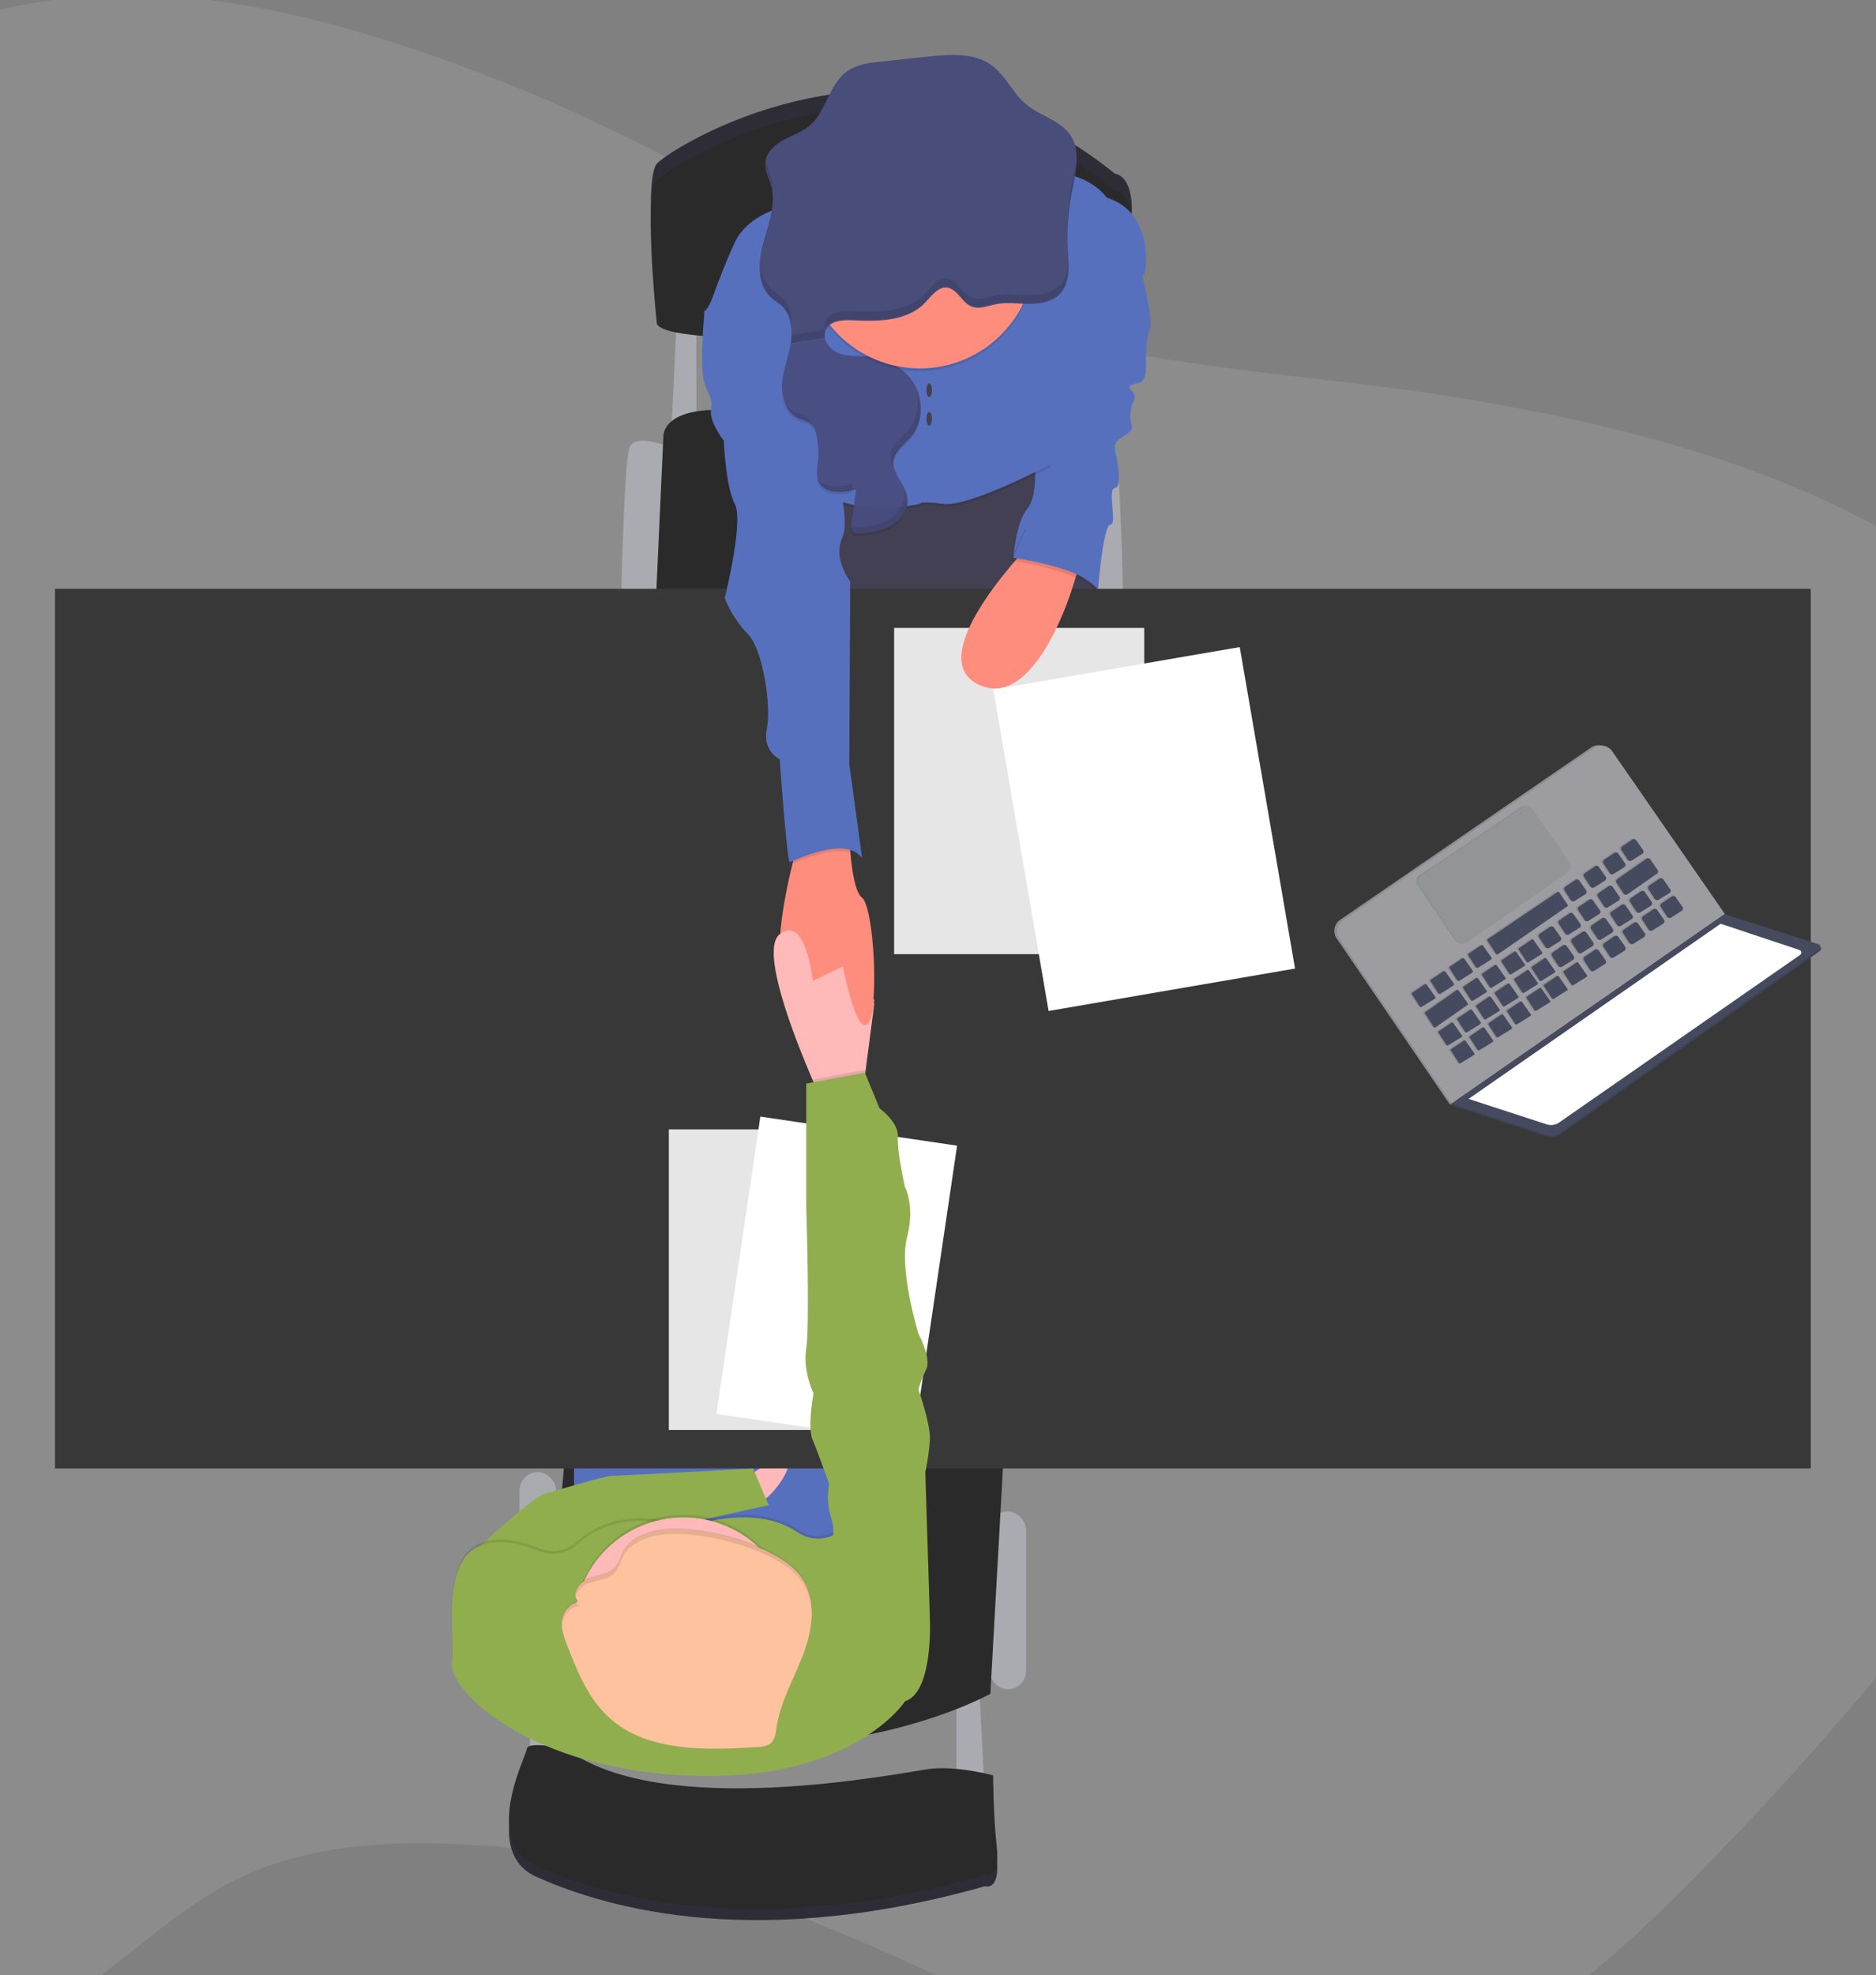 <?xml version="1.0" encoding="UTF-8" standalone="no"?>
<svg
   xmlns:dc="http://purl.org/dc/elements/1.1/"
   xmlns:cc="http://creativecommons.org/ns#"
   xmlns:rdf="http://www.w3.org/1999/02/22-rdf-syntax-ns#"
   xmlns:svg="http://www.w3.org/2000/svg"
   xmlns="http://www.w3.org/2000/svg"
   xmlns:sodipodi="http://sodipodi.sourceforge.net/DTD/sodipodi-0.dtd"
   xmlns:inkscape="http://www.inkscape.org/namespaces/inkscape"
   id="78bf026f-5d34-4e97-88cf-29aa2cfb8006"
   data-name="Layer 1"
   width="682.711"
   height="718.514"
   viewBox="0 0 682.711 718.514"
   version="1.1"
   sodipodi:docname="undraw_interview_rmcf.svg"
   inkscape:version="0.92.4 (5da689c313, 2019-01-14)">
  <rect x="0" y="0" width="682.711" height="718.514" fill="#808080" stroke="none"/>
  <defs
     id="defs1513" />
  <sodipodi:namedview
     pagecolor="#ffffff"
     bordercolor="#666666"
     borderopacity="1"
     objecttolerance="10"
     gridtolerance="10"
     guidetolerance="10"
     inkscape:pageopacity="0"
     inkscape:pageshadow="2"
     inkscape:window-width="1920"
     inkscape:window-height="1017"
     id="namedview1511"
     showgrid="false"
     fit-margin-top="20"
     fit-margin-left="20"
     fit-margin-right="20"
     fit-margin-bottom="20"
     inkscape:zoom="0.76436921"
     inkscape:cx="286.55046"
     inkscape:cy="231.83487"
     inkscape:window-x="-8"
     inkscape:window-y="-8"
     inkscape:window-maximized="1"
     inkscape:current-layer="78bf026f-5d34-4e97-88cf-29aa2cfb8006" />
  <title
     id="title1166">interview</title>
  <path
     d="m 176.72,27.358 c -44.07,-16.76 -90.64,-30.76 -138.18,-29 -69.9,2.58 -137,41.91 -169.86,99.66 -27.88,48.93 -31.32,106.28 -43.33,160.58 -14.78,66.89 -43.14,130.48 -73.42,192.65 -16.26,33.4 -33.42,67.52 -36.09,104.13 -3.7,50.83 22.27,101.48 63,135.29 40.73,33.81 94.82,51.65 149.11,55.54 28.89,2.07 59.08,0.15 84.74,-12.43 27.15,-13.31 46.94,-37.36 74.2,-50.48 25.26,-12.16 54.81,-13.86 83.17,-12.28 a 394.64,394.64 0 0 1 108.58,21.6 c 39.64,13.92 76.5,34.09 116,48.21 39.5,14.12 83.74,22 124.16,10.22 38,-11.07 68,-37.95 95.05,-65.17 a 1155.18,1155.18 0 0 0 121.22,-143.39 c 24.41,-34.21 47.13,-70.3 57.92,-110.17 20.64,-76.23 -7.76,-162.23 -70.75,-214.29 -52.19,-43.13 -122.23,-61.85 -190.79,-73.21 -62.52,-10.36 -134.81,-11 -192.36,-38 -54.88,-25.78 -104.82,-57.56 -162.37,-79.46 z"
     id="path1168"
     inkscape:connector-curvature="0"
     style="opacity:0.1;fill:#ffffff" />
  <polygon
     points="632.58,619 632.58,655.33 642.91,655.33 640.91,616.33 "
     id="polygon1170"
     style="fill:#aaabb0"
     transform="translate(-284.51,-1.802)" />
  <polygon
     points="477.41,611.67 477.41,648 487.75,648 485.75,609 "
     id="polygon1172"
     style="fill:#aaabb0"
     transform="translate(-284.51,-1.802)" />
  <rect
     x="360.07"
     y="549.868"
     width="13.33"
     height="64.67"
     rx="6.67"
     ry="6.67"
     id="rect1174"
     style="fill:#aaabb0" />
  <rect
     x="189.07"
     y="535.528"
     width="13.33"
     height="79"
     rx="6.67"
     ry="6.67"
     id="rect1176"
     style="fill:#aaabb0" />
  <path
     d="m 390.41,162.868 c 0,0 13.33,-5.67 15.33,0 2,5.67 3,54.67 3,54.67 h -12.67 z"
     id="path1178"
     inkscape:connector-curvature="0"
     style="fill:#aaabb0" />
  <path
     d="m 244.41,162.868 c 0,0 -13.34,-5.67 -15.34,0 -2,5.67 -3,54.67 -3,54.67 h 12.67 z"
     id="path1180"
     inkscape:connector-curvature="0"
     style="fill:#aaabb0" />
  <polygon
     points="530.91,116 528.91,156.67 537.91,156.67 537.91,115 "
     id="polygon1182"
     style="fill:#aaabb0"
     transform="translate(-284.51,-1.802)" />
  <path
     d="m 238.74,217.538 2.67,-58.67 c 0,0 -1,-13 30.66,-9 31.66,4 124.34,12 124.34,12 v 55.67 z"
     id="path1184"
     style="fill:#2a2a2a;fill-opacity:1"
     inkscape:connector-curvature="0" />
  <path
     d="m 365.41,526.538 -5,89.66 c 0,0 -73.34,40.67 -162.34,2 l 8,-94.33 z"
     id="path1186"
     style="fill:#2a2a2a;fill-opacity:1"
     inkscape:connector-curvature="0" />
  <polygon
     points="580.25,175.33 581.91,233.33 685.25,233.33 679.25,156.67 "
     id="polygon1188"
     style="fill:#444053"
     transform="translate(-284.51,-1.802)" />
  <rect
     x="208.9"
     y="488.198"
     width="97.34"
     height="123.33"
     id="rect1190"
     style="fill:#5770be;fill-opacity:1" />
  <path
     d="m 270.41,538.538 c 0,0 14,-11 16.33,-7.67 2.33,3.33 -8.32,17.67 -12.66,16 -4.34,-1.67 -3.67,-8.33 -3.67,-8.33 z"
     id="path1192"
     inkscape:connector-curvature="0"
     style="fill:#ffb9b9" />
  <rect
     x="20"
     y="214.198"
     width="638.97"
     height="320"
     id="rect1194"
     style="fill:#383838;fill-opacity:1" />
  <path
     d="m 239.07,111.868 c 0,0 -5,-46.67 0,-52.33 5,-5.66 89,-59.34 166.67,3.66 0,0 7.33,0.34 6,17 a 200,200 0 0 0 0.16,31.67 c 0,0 -167.16,12 -172.83,0 z"
     id="path1196"
     inkscape:connector-curvature="0"
     style="fill:#33323d" />
  <path
     d="m 239.07,111.868 c 0,0 -5,-46.67 0,-52.33 5,-5.66 89,-59.34 166.67,3.66 0,0 7.33,0.34 6,17 a 200,200 0 0 0 0.16,31.67 c 0,0 -167.16,12 -172.83,0 z"
     id="path1198"
     inkscape:connector-curvature="0"
     style="opacity:0.1" />
  <path
     d="m 239.07,117.868 c 0,0 -5,-46.67 0,-52.33 5,-5.66 89,-59.34 166.67,3.66 0,0 7.33,0.34 6,17 a 200,200 0 0 0 0.16,31.67 c 0,0 -167.16,12 -172.83,0 z"
     id="path1200"
     style="fill:#2a2a2a;fill-opacity:1"
     inkscape:connector-curvature="0" />
  <path
     d="m 414.74,96.538 c 0,0 5.33,20 3.67,23.33 -1.66,3.33 -1.36,12.67 -1.36,12.67 0,0 0.36,6 -2.31,6.66 -2.67,0.66 -5,1 -2.84,3 2.16,2 0,5 0,5 0,0 -1.17,4.67 0,7.67 1.17,3 -6.84,4.25 -6.16,8 0.68,3.75 2.92,14.33 0,14.67 -2.92,0.34 1,13.33 -1.63,13.33 -2.63,0 -4.5,23.33 -4.5,23.33 0,0 -18.5,-15.66 -30.83,-11.33 0,0 1,-13 5,-17.67 4,-4.67 2.79,-16.66 2.79,-16.66 l 19.84,-59.67 z"
     id="path1202"
     style="fill:#5770be;fill-opacity:1"
     inkscape:connector-curvature="0" />
  <path
     d="m 315.74,372.318 c -4.33,4.79 -9,-20.79 -9,-20.79 0,0 -12.33,17 -20.33,5.67 -5.54,-7.85 -1.17,-30.09 2,-43 1.42,-5.74 2.62,-9.64 2.62,-9.64 l 18,-3 c 0,0 0.06,3.92 0.46,8.68 0.54,6.43 1.71,14.41 4.2,16.32 4.39,3.31 6.39,40.93 2.05,45.76 z"
     id="path1204"
     style="fill:#ff8d7e;fill-opacity:1"
     inkscape:connector-curvature="0" />
  <path
     d="m 306.41,72.868 c 0,0 -31.34,-0.33 -39,16.33 -7.66,16.66 -8,22.34 -11,25 -3,2.66 32.66,16.67 32.66,16.67 l 1.67,57.33 c 0,0 7,-7.09 18.33,-3.88 11.33,3.21 25.67,0 25.67,0 0,0 -0.67,-1.21 8.67,0 9.34,1.21 39,-14.45 39,-14.45 0,0 0.49,-25.08 -0.17,-30.42 -0.66,-5.34 21.16,-44.58 21.16,-44.58 0,0 17,-16.33 -0.66,-22 0,0 -6.25,-9.42 -22.33,-9.33 -16.08,0.09 -74,9.33 -74,9.33 z"
     id="path1206"
     inkscape:connector-curvature="0"
     style="opacity:0.1" />
  <path
     d="m 306.41,71.868 c 0,0 -31.34,-0.33 -39,16.33 -7.66,16.66 -8,22.34 -11,25 -3,2.66 32.66,16.67 32.66,16.67 l 1.67,57.33 c 0,0 7,-7.09 18.33,-3.88 11.33,3.21 25.67,0 25.67,0 0,0 -0.67,-1.21 8.67,0 9.34,1.21 39,-14.45 39,-14.45 0,0 11.66,-19 11,-24.33 -0.66,-5.33 23.33,-45.67 23.33,-45.67 0,0 3.67,-21.33 -14,-27 0,0 -6.25,-9.42 -22.33,-9.33 -16.08,0.09 -74,9.33 -74,9.33 z"
     id="path1208"
     style="fill:#5770be;fill-opacity:1"
     inkscape:connector-curvature="0" />
  <path
     d="m 309.57,310.208 c -6.87,-2.14 -17.65,2.58 -21.08,4 1.42,-5.74 2.62,-9.64 2.62,-9.64 l 18,-3 c 0,0 0.03,3.92 0.46,8.64 z"
     id="path1210"
     inkscape:connector-curvature="0"
     style="opacity:0.1" />
  <path
     d="m 266.07,113.198 h -9.66 c 0,0 -2,20.34 0,26.34 2,6 3,5.13 2.33,9.57 -0.67,4.44 4.67,11.24 4.67,11.24 0,0 0.66,16.76 4,23 3.34,6.24 -3.67,34.22 -3.67,34.22 a 40.26,40.26 0 0 0 8.33,13 c 5.67,5.66 8.67,26.66 7,34.66 -1.67,8 4.67,11 4.67,11 0,0 2.67,37.34 3.67,37.34 1,0 20.33,-10 26.33,-1.34 l -4.67,-34.33 0.34,-66.33 c 0,0 -6.34,-8.34 -3,-15.67 3.34,-7.33 -2.67,-24.67 -2.67,-24.67 l -8.67,-38.66 z"
     id="path1212"
     style="fill:#5770be;fill-opacity:1"
     inkscape:connector-curvature="0" />
  <path
     d="m 206.07,640.198 c 0,0 -14,-3 -14.33,0 -0.33,3 -16.67,33.67 3.67,42.67 20.34,9 74.66,28.33 163,3.33 0,0 5.66,2 4.33,-10.33 -1.33,-12.33 -1.33,-26 -1.33,-26 0,0 -13.34,-3.67 -23.34,-2.33 -10,1.34 -97,19 -132,-7.34 z"
     id="path1214"
     inkscape:connector-curvature="0"
     style="fill:#33323d" />
  <path
     d="m 206.07,640.198 c 0,0 -14,-3 -14.33,0 -0.33,3 -16.67,33.67 3.67,42.67 20.34,9 74.66,28.33 163,3.33 0,0 5.66,2 4.33,-10.33 -1.33,-12.33 -1.33,-26 -1.33,-26 0,0 -13.34,-3.67 -23.34,-2.33 -10,1.34 -97,19 -132,-7.34 z"
     id="path1216"
     inkscape:connector-curvature="0"
     style="opacity:0.1" />
  <path
     d="m 206.07,636.198 c 0,0 -14,-3 -14.33,0 -0.33,3 -16.67,33.67 3.67,42.67 20.34,9 74.66,28.33 163,3.33 0,0 5.66,2 4.33,-10.33 -1.33,-12.33 -1.33,-26 -1.33,-26 0,0 -13.34,-3.67 -23.34,-2.33 -10,1.34 -97,19 -132,-7.34 z"
     id="path1218"
     style="fill:#2a2a2a;fill-opacity:1"
     inkscape:connector-curvature="0" />
  <path
     d="m 287.71,125.178 c -0.86,4.89 -2.81,9.59 -3.11,14.54 -0.3,4.95 1.61,10.58 6.18,12.52 a 20.83,20.83 0 0 1 3.69,1.5 c 1.76,1.19 2.48,3.43 2.85,5.53 a 30.2,30.2 0 0 1 0.35,8.22 c -0.25,2.76 -0.84,5.73 0.52,8.14 2.39,4.27 8.62,3.64 13.36,2.44 l -1.63,12.63 c -0.13,1 -0.21,2.13 0.52,2.81 a 3.15,3.15 0 0 0 2.4,0.52 c 4.12,-0.26 8.36,-0.83 11.89,-3 3.53,-2.17 6.16,-6.21 5.49,-10.28 -0.78,-4.72 -5.66,-8.47 -5,-13.21 0.51,-3.67 4.1,-6 6.46,-8.82 4.27,-5.16 4.5,-13 1.15,-18.84 -3.35,-5.84 -9.82,-9.46 -16.48,-10.12 -3.69,-0.37 -7.53,0.08 -11,-1.2 a 8.34,8.34 0 0 1 -5.1,-5.38"
     id="path1220"
     style="fill:#484d7f;fill-opacity:0.941"
     inkscape:connector-curvature="0" />
  <path
     d="m 171.41,569.868 3.49,-7.6 c 0,0 18.84,-17.55 23.17,-18.78 4.33,-1.23 22,-6.59 24.67,-6.59 2.67,0 51.34,-2.67 51.34,-2.67 l 5.66,13.34 -61.08,13.41 -20.59,15 z"
     id="path1222"
     style="fill:#91ae4f;fill-opacity:1"
     inkscape:connector-curvature="0" />
  <path
     d="m 318.16,365.198 -3.19,24.55 -1.23,9.45 -14.33,2 c 0,0 -1.55,-3.32 -3.74,-8.42 -6.65,-15.48 -19.17,-47.4 -11.91,-52.91 9.65,-7.34 12,17 12,17 l 11,-5.34 z"
     id="path1224"
     inkscape:connector-curvature="0"
     style="fill:#ffb9b9" />
  <rect
     x="243.4"
     y="410.868"
     width="72.37"
     height="109.33"
     id="rect1226"
     style="fill:#ffffff" />
  <rect
     x="243.4"
     y="410.868"
     width="72.37"
     height="109.33"
     id="rect1228"
     style="opacity:0.1" />
  <rect
     x="333.139"
     y="361.366"
     width="72.37"
     height="109.33"
     transform="rotate(8.41)"
     id="rect1230"
     style="fill:#ffffff" />
  <rect
     x="341.314"
     y="370.584"
     width="37.25"
     height="56.27"
     transform="rotate(8.41)"
     id="rect1232"
     style="fill:#ffffff" />
  <rect
     x="339.723"
     y="443.102"
     width="45.13"
     height="12.22"
     transform="rotate(8.41)"
     id="rect1234"
     style="fill:#ffffff" />
  <circle
     cx="334.74"
     cy="93.198"
     r="41.83"
     id="circle1236"
     style="opacity:0.1" />
  <circle
     cx="334.74"
     cy="92.198"
     r="41.83"
     id="circle1238"
     style="fill:#ff8d7e;fill-opacity:1" />
  <path
     d="m 300.25,123.198 a 4.76,4.76 0 0 1 0.29,-3.23 c 1.59,-3.31 6.12,-3.6 9.79,-3.43 8.63,0.4 18.1,0.45 24.85,-5 2.8,-2.24 5.93,-7.87 10,-6.8 3.62,0.95 5.13,5.86 8.9,6.95 2.73,0.79 5.56,-0.47 8.34,-1 4,-0.79 8.1,-0.13 12.16,-0.1 4.06,0.03 8.47,-0.74 11.24,-3.71 3.74,-4 3.13,-10.25 2.8,-15.73 a 84.69,84.69 0 0 1 1.43,-21.14 c 1.36,-6.92 3.45,-14.66 -0.37,-20.59 -3.64,-5.65 -11.18,-7.2 -16.33,-11.53 -4.82,-4 -7.37,-10.41 -12.46,-14.12 -6.41,-4.67 -15.12,-4 -23,-3.19 l -17.1,1.82 c -4.41,0.47 -9,1 -12.63,3.63 -6.55,4.74 -7.45,14.59 -13.65,19.78 -2.76,2.3 -6.29,3.44 -9.44,5.16 -3.15,1.72 -6.19,4.44 -6.55,8 -0.3,3 1.32,5.77 2.11,8.66 1.87,6.9 -1.05,14 -2.92,20.95 -1.87,6.95 -2.23,15.39 3.2,20 1.1,0.94 2.38,1.66 3.45,2.64 3.67,3.35 4.17,9 3.32,13.88"
     id="path1240"
     style="fill:#484d7a;fill-opacity:1"
     inkscape:connector-curvature="0" />
  <ellipse
     cx="338.15"
     cy="141.948"
     rx="1"
     ry="2.5"
     id="ellipse1242"
     style="fill:#444053" />
  <ellipse
     cx="338.15"
     cy="152.368"
     rx="1"
     ry="2.5"
     id="ellipse1244"
     style="fill:#444053" />
  <path
     d="m 315.97,372.248 c 1.07,-1.23 1.78,-4.39 2.19,-8.56 l -11.92,-14.86 c 0,0 5.05,28.81 9.73,23.42 z"
     id="path1246"
     style="fill:#ff8d7e;fill-opacity:1"
     inkscape:connector-curvature="0" />
  <path
     d="m 329.41,617.868 c 0,0 -19.56,30.24 -80.67,27 -57.57,-3 -85.67,-31.33 -84.33,-41.33 1.34,-10 -3.67,-34.34 8.66,-41.34 7.15,-4.05 16.56,-1.65 23.2,1.09 a 13.1,13.1 0 0 0 13.77,-2.47 c 6.07,-5.47 17.39,-11.63 35.26,-6.78 a 12.7,12.7 0 0 0 7,-0.13 c 7.44,-2.27 25.15,-6.21 38,2.54 a 13,13 0 0 0 13.92,0.53 l 0.18,-0.11 c 6,-3.67 34,31 34,31 0,0 1.34,26.67 -8.99,30 z"
     id="path1248"
     inkscape:connector-curvature="0"
     style="opacity:0.1" />
  <path
     d="m 329.41,618.868 c 0,0 -19.56,30.24 -80.67,27 -57.57,-3 -85.67,-31.33 -84.33,-41.33 1.34,-10 -3.67,-34.34 8.66,-41.34 7.15,-4.05 16.56,-1.65 23.2,1.09 a 13.1,13.1 0 0 0 13.77,-2.47 c 6.07,-5.47 17.39,-11.63 35.26,-6.78 a 12.7,12.7 0 0 0 7,-0.13 c 7.44,-2.27 25.15,-6.21 38,2.54 a 13,13 0 0 0 13.92,0.53 l 0.18,-0.11 c 6,-3.67 34,31 34,31 0,0 1.34,26.67 -8.99,30 z"
     id="path1250"
     style="fill:#91ae4f;fill-opacity:1"
     inkscape:connector-curvature="0" />
  <circle
     cx="248.74"
     cy="590.868"
     r="39.84"
     id="circle1252"
     style="opacity:0.1" />
  <circle
     cx="248.74"
     cy="591.868"
     r="39.84"
     id="circle1254"
     style="fill:#ffb9b9" />
  <path
     d="m 237.32,557.428 c -4.18,1.13 -8.3,3.29 -10.34,6.84 -1.23,2.14 -1.66,4.71 -3.44,6.49 -2.52,2.53 -6.77,2.58 -10.18,4 -3.41,1.42 -5.66,6.42 -2.32,8 -3.48,0.18 -6.06,3.39 -6.49,6.58 -0.43,3.19 0.78,6.37 1.95,9.41 3.82,9.84 7.93,20.11 16.35,27.11 13.72,11.42 34.4,10.89 52.83,9.68 a 8.64,8.64 0 0 0 4.33,-1 c 2,-1.32 2.25,-3.85 2.58,-6.07 1.39,-9.48 6.53,-18.09 9.89,-27.14 3.36,-9.05 4.74,-19.68 -0.92,-27.69 -8.33,-11.88 -40.22,-20.01 -54.24,-16.21 z"
     id="path1256"
     style="fill:#ffc29e;fill-opacity:1"
     inkscape:connector-curvature="0" />
  <path
     d="m 314.97,389.748 -1.23,9.45 -14.33,2 c 0,0 -1.55,-3.32 -3.74,-8.42 l 19.07,-3.58 z"
     id="path1258"
     inkscape:connector-curvature="0"
     style="opacity:0.1" />
  <path
     d="m 330.07,598.538 8.34,-9.67 -1.67,-53.33 a 86.51,86.51 0 0 0 1.67,-11.67 c 0.33,-5.67 -4.17,-18.33 -4.17,-18.33 a 39.71,39.71 0 0 1 2.83,-7.34 c 2,-4 -2.82,-13 -2.82,-13 0,0 -7.18,-23.33 -4.18,-35 3,-11.67 -0.73,-18.33 -0.73,-18.33 0,0 -2.93,-13 -2.6,-18.33 0.33,-5.33 -6.67,-10.34 -6.67,-10.34 l -5.33,-13 -21.33,4 v 45 c 0,0 1.33,43 0,51.34 -1.33,8.34 2.66,16.33 2.66,16.33 0,0 -2.33,12.33 -0.33,17 2,4.67 6,16 6,16 a 26,26 0 0 0 0.67,12.16 c 2,5.84 0,9.17 0,9.17 z"
     id="path1260"
     style="fill:#91ae4f;fill-opacity:1"
     inkscape:connector-curvature="0" />
  <g
     id="g1270"
     style="opacity:0.1"
     transform="translate(-284.51,-1.802)">
    <path
       d="M 732.51,139.23 A 84.66,84.66 0 0 0 731,157 a 85.07,85.07 0 0 1 1.55,-14.76 c 0.88,-4.44 2,-9.22 1.76,-13.65 a 83,83 0 0 1 -1.8,10.64 z"
       transform="translate(-57.92,-70.71)"
       id="path1262"
       inkscape:connector-curvature="0" />
    <path
       d="m 626.82,180.51 c -1.07,-1 -2.35,-1.7 -3.45,-2.65 -2.92,-2.49 -4.15,-6.1 -4.39,-10 -0.29,5 0.73,9.84 4.39,13 1.1,0.95 2.38,1.67 3.45,2.65 a 12.22,12.22 0 0 1 3.62,8.35 c 0.29,-4.2 -0.56,-8.57 -3.62,-11.35 z"
       transform="translate(-57.92,-70.71)"
       id="path1264"
       inkscape:connector-curvature="0" />
    <path
       d="m 623.63,143.17 a 18.85,18.85 0 0 0 -0.54,-6.29 c -0.58,-2.14 -1.62,-4.23 -2,-6.38 0,0.23 -0.08,0.47 -0.11,0.72 -0.29,3 1.33,5.77 2.11,8.66 a 17,17 0 0 1 0.54,3.29 z"
       transform="translate(-57.92,-70.71)"
       id="path1266"
       inkscape:connector-curvature="0" />
    <path
       d="m 728.28,176.1 c -2.77,3 -7.18,3.74 -11.24,3.71 -4.06,-0.03 -8.17,-0.69 -12.16,0.11 -2.78,0.56 -5.61,1.81 -8.34,1 -3.77,-1.09 -5.28,-6 -8.89,-6.95 -4.11,-1.08 -7.24,4.55 -10,6.79 -6.75,5.4 -16.22,5.35 -24.85,5 -3.67,-0.17 -8.2,0.12 -9.78,3.44 a 4.64,4.64 0 0 0 -0.29,3.23 l -12.22,1.92 a 23.71,23.71 0 0 1 -0.33,3 l 12.55,-2 a 4.64,4.64 0 0 1 0.29,-3.23 c 1.58,-3.32 6.11,-3.61 9.78,-3.44 8.63,0.4 18.1,0.45 24.85,-5 2.8,-2.24 5.93,-7.87 10,-6.79 3.61,0.94 5.12,5.86 8.89,6.95 2.73,0.78 5.56,-0.47 8.34,-1 4,-0.8 8.1,-0.14 12.16,-0.11 4.06,0.03 8.47,-0.74 11.24,-3.71 2.77,-2.97 3.17,-7.4 3,-11.72 -0.12,3.35 -0.81,6.45 -3,8.8 z"
       transform="translate(-57.92,-70.71)"
       id="path1268"
       inkscape:connector-curvature="0" />
  </g>
  <g
     id="g1280"
     style="opacity:0.1"
     transform="translate(-284.51,-1.802)">
    <path
       d="m 635.71,224.13 a 20.23,20.23 0 0 0 -3.69,-1.5 9.55,9.55 0 0 1 -4.83,-4.94 c 0.75,3.45 2.65,6.59 5.83,7.94 a 20.23,20.23 0 0 1 3.69,1.5 5.54,5.54 0 0 1 1.77,2.07 c -0.4,-1.96 -1.13,-3.96 -2.77,-5.07 z"
       transform="translate(-57.92,-70.71)"
       id="path1272"
       inkscape:connector-curvature="0" />
    <path
       d="m 652.79,248.46 c -4.61,1.17 -10.63,1.78 -13.16,-2.13 a 6.87,6.87 0 0 0 0.8,2.69 c 2.16,3.85 7.44,3.72 11.93,2.77 z"
       transform="translate(-57.92,-70.71)"
       id="path1274"
       inkscape:connector-curvature="0" />
    <path
       d="m 671.47,251.2 c 0.64,4.06 -2,8.11 -5.5,10.24 -3.5,2.13 -7.77,2.72 -11.89,3 a 4.08,4.08 0 0 1 -1.94,-0.22 2.38,2.38 0 0 0 2.94,3.22 c 4.12,-0.26 8.36,-0.83 11.89,-3 3.53,-2.17 6.17,-6.21 5.49,-10.28 a 11.34,11.34 0 0 0 -0.99,-2.96 z"
       transform="translate(-57.92,-70.71)"
       id="path1276"
       inkscape:connector-curvature="0" />
    <path
       d="m 675.91,215 a 16.46,16.46 0 0 1 -3,14.15 c -2.36,2.86 -5.95,5.15 -6.46,8.82 a 8.33,8.33 0 0 0 1,4.87 6.5,6.5 0 0 1 0,-1.87 c 0.51,-3.67 4.1,-6 6.46,-8.82 3.88,-4.69 4.42,-11.6 2,-17.15 z"
       transform="translate(-57.92,-70.71)"
       id="path1278"
       inkscape:connector-curvature="0" />
  </g>
  <g
     id="g1286"
     style="opacity:0.1"
     transform="translate(-284.51,-1.802)">
    <path
       d="m 555.8,648.81 c 3.4,-1.41 7.65,-1.46 10.18,-4 1.78,-1.78 2.21,-4.35 3.44,-6.48 2,-3.56 6.15,-5.71 10.33,-6.84 14,-3.8 45.92,4.32 54.24,16.09 a 21.85,21.85 0 0 1 3.82,12.08 22.58,22.58 0 0 0 -3.81,-14.07 c -8.32,-11.77 -40.21,-19.89 -54.24,-16.09 -4.18,1.13 -8.3,3.28 -10.33,6.84 -1.23,2.13 -1.66,4.7 -3.44,6.48 -2.53,2.53 -6.78,2.58 -10.18,4 -2.59,1.07 -4.51,4.23 -3.81,6.35 a 6.88,6.88 0 0 1 3.8,-4.36 z"
       transform="translate(-57.92,-70.71)"
       id="path1282"
       inkscape:connector-curvature="0" />
    <path
       d="m 547,663.34 c 0.42,-3.2 3,-6.4 6.49,-6.58 a 2.66,2.66 0 0 1 -1.53,-1.71 7.77,7.77 0 0 0 -5,6.29 10.57,10.57 0 0 0 0,2.45 c 0.04,-0.15 0.04,-0.3 0.04,-0.45 z"
       transform="translate(-57.92,-70.71)"
       id="path1284"
       inkscape:connector-curvature="0" />
  </g>
  <rect
     x="325.4"
     y="228.438"
     width="91"
     height="118.67"
     id="rect1288"
     style="fill:#ffffff" />
  <rect
     x="325.4"
     y="228.438"
     width="91"
     height="118.67"
     id="rect1290"
     style="opacity:0.1" />
  <rect
     x="313.733"
     y="308.476"
     width="91"
     height="118.67"
     transform="rotate(-9.76)"
     id="rect1292"
     style="fill:#ffffff" />
  <rect
     x="321.639"
     y="390.733"
     width="21.38"
     height="27.88"
     transform="rotate(-9.76)"
     id="rect1294"
     style="fill:#ffffff" />
  <rect
     x="351.225"
     y="390.728"
     width="21.38"
     height="27.88"
     transform="rotate(-9.76)"
     id="rect1296"
     style="fill:#ffffff" />
  <rect
     x="324.861"
     y="354.434"
     width="74.975"
     height="28.005"
     transform="rotate(-9.744)"
     id="rect1298"
     style="fill:#ffffff;stroke-width:1.004" />
  <rect
     x="324.366"
     y="320.924"
     width="74.975"
     height="6.248"
     transform="rotate(-9.744)"
     id="rect1300"
     style="fill:#ffffff;stroke-width:1.004" />
  <rect
     x="324.837"
     y="332.499"
     width="74.975"
     height="6.248"
     transform="rotate(-9.744)"
     id="rect1302"
     style="fill:#ffffff;stroke-width:1.004" />
  <path
     d="m 376.57,196.198 c 0,0 -41.83,42 -20.83,52.67 21,10.67 34.67,-35.5 34.67,-35.5 l 3.32,-10.5 z"
     id="path1304"
     style="fill:#ff8d7e;fill-opacity:1"
     inkscape:connector-curvature="0" />
  <path
     d="m 372.91,192.488 -5.17,11.42 c 0,0 25.5,3.58 30.83,11.29 l -3.16,-20.15 -3.75,-8.6 z"
     id="path1306"
     inkscape:connector-curvature="0"
     style="opacity:0.1" />
  <path
     d="m 373.91,191.488 -5.17,11.42 c 0,0 25.5,3.58 30.83,11.29 l -3.16,-20.15 -3.75,-8.6 z"
     id="path1308"
     style="fill:#5770be;fill-opacity:1"
     inkscape:connector-curvature="0" />
  <polygon
     points="813.81,403.91 813.91,403.34 812.78,403.26 812.23,403.64 812.99,403.98 "
     id="polygon1310"
     style="fill:#464a5f"
     transform="translate(-284.51,-1.802)" />
  <polygon
     points="813.81,403.91 813.91,403.34 812.78,403.26 812.23,403.64 812.99,403.98 "
     id="polygon1312"
     style="opacity:0.1"
     transform="translate(-284.51,-1.802)" />
  <polygon
     points="812.05,402.64 812.3,402.56 812.78,403.26 812.22,403.62 811.78,403.08 "
     id="polygon1314"
     style="fill:#9c9ca1"
     transform="translate(-284.51,-1.802)" />
  <polygon
     points="812.05,402.64 812.3,402.56 812.78,403.26 812.22,403.62 811.78,403.08 "
     id="polygon1316"
     style="opacity:0.1"
     transform="translate(-284.51,-1.802)" />
  <path
     d="m 626.7,332.348 -40.94,-59.13 a 4.87,4.87 0 0 0 -6.78,-1.25 l -91.26,62.64 a 4.89,4.89 0 0 0 -1.27,6.79 l 40.83,59.88 z"
     id="path1318"
     inkscape:connector-curvature="0"
     style="fill:#9c9ca1" />
  <path
     d="m 626.7,332.348 -40.94,-59.13 a 4.87,4.87 0 0 0 -6.78,-1.25 l -91.26,62.64 a 4.89,4.89 0 0 0 -1.27,6.79 l 40.83,59.88 z"
     id="path1320"
     inkscape:connector-curvature="0"
     style="opacity:0.1" />
  <path
     d="m 627.7,332.488 -40.94,-59.13 a 4.88,4.88 0 0 0 -6.79,-1.25 l -91.25,62.68 a 4.9,4.9 0 0 0 -1.28,6.79 l 40.83,59.91 z"
     id="path1322"
     inkscape:connector-curvature="0"
     style="fill:#9c9ca1" />
  <path
     d="m 661.92,344.178 -34,-10.92 -99.44,68.93 34.54,11.3 a 5.23,5.23 0 0 0 4.63,-0.7 l 94.55,-66.76 a 1,1 0 0 0 -0.28,-1.85 z"
     id="path1324"
     inkscape:connector-curvature="0"
     style="fill:#464a5f" />
  <path
     d="m 661.92,344.178 -34,-10.92 -99.44,68.93 34.54,11.3 a 5.23,5.23 0 0 0 4.63,-0.7 l 94.55,-66.76 a 1,1 0 0 0 -0.28,-1.85 z"
     id="path1326"
     inkscape:connector-curvature="0"
     style="opacity:0.1" />
  <path
     d="m 661.71,343.488 -34,-10.93 -99.44,68.93 34.54,11.28 a 5.19,5.19 0 0 0 4.63,-0.69 l 94.55,-66.76 a 1,1 0 0 0 -0.28,-1.83 z"
     id="path1328"
     inkscape:connector-curvature="0"
     style="fill:#464a5f" />
  <g
     id="g1416"
     style="opacity:0.1"
     transform="translate(-284.51,-1.802)">
    <path
       d="m 954.07,402.36 -2.51,-3.6 a 1,1 0 0 0 -1.36,-0.25 l -3.73,2.49 a 1,1 0 0 0 -0.27,1.35 l 2.31,3.55 a 1,1 0 0 0 1.35,0.29 l 3.93,-2.47 a 1,1 0 0 0 0.28,-1.36 z"
       transform="translate(-57.92,-70.71)"
       id="path1330"
       inkscape:connector-curvature="0" />
    <path
       d="m 947.37,407 -2.52,-3.59 a 1,1 0 0 0 -1.36,-0.25 l -3.72,2.51 a 1,1 0 0 0 -0.28,1.35 l 2.31,3.55 a 1,1 0 0 0 1.35,0.3 l 3.94,-2.47 a 1,1 0 0 0 0.28,-1.4 z"
       transform="translate(-57.92,-70.71)"
       id="path1332"
       inkscape:connector-curvature="0" />
    <path
       d="m 940.33,411.87 -2.52,-3.59 a 1,1 0 0 0 -1.36,-0.25 l -3.73,2.51 a 1,1 0 0 0 -0.27,1.36 l 2.31,3.55 a 1,1 0 0 0 1.35,0.29 l 3.93,-2.47 a 1,1 0 0 0 0.29,-1.4 z"
       transform="translate(-57.92,-70.71)"
       id="path1334"
       inkscape:connector-curvature="0" />
    <path
       d="m 933.2,416.81 -2.52,-3.6 a 1,1 0 0 0 -1.35,-0.25 l -3.73,2.52 a 1,1 0 0 0 -0.27,1.35 l 2.31,3.55 a 1,1 0 0 0 1.34,0.3 l 3.94,-2.48 a 1,1 0 0 0 0.28,-1.39 z"
       transform="translate(-57.92,-70.71)"
       id="path1336"
       inkscape:connector-curvature="0" />
    <path
       d="m 926.08,421.74 -2.52,-3.59 a 1,1 0 0 0 -1.36,-0.25 l -3.72,2.51 a 1,1 0 0 0 -0.28,1.35 l 2.31,3.55 a 1,1 0 0 0 1.35,0.3 l 3.94,-2.48 a 1,1 0 0 0 0.28,-1.39 z"
       transform="translate(-57.92,-70.71)"
       id="path1338"
       inkscape:connector-curvature="0" />
    <path
       d="m 919.27,427.12 -3.13,-4.46 a 0.45,0.45 0 0 0 -0.63,-0.12 l -4.58,3.09 a 0.45,0.45 0 0 0 -0.13,0.63 l 2.87,4.41 a 0.46,0.46 0 0 0 0.63,0.14 l 4.84,-3 a 0.46,0.46 0 0 0 0.13,-0.69 z"
       transform="translate(-57.92,-70.71)"
       id="path1340"
       inkscape:connector-curvature="0" />
    <path
       d="M 912.15,432.05 909,427.59 a 0.46,0.46 0 0 0 -0.64,-0.12 l -4.58,3.09 a 0.46,0.46 0 0 0 -0.12,0.63 l 2.87,4.41 a 0.44,0.44 0 0 0 0.63,0.14 l 4.83,-3 a 0.45,0.45 0 0 0 0.16,-0.69 z"
       transform="translate(-57.92,-70.71)"
       id="path1342"
       inkscape:connector-curvature="0" />
    <path
       d="M 905.84,436.42 902.71,432 a 0.46,0.46 0 0 0 -0.63,-0.11 l -4.58,3.08 a 0.47,0.47 0 0 0 -0.13,0.64 l 2.87,4.41 a 0.47,0.47 0 0 0 0.63,0.14 l 4.84,-3 a 0.46,0.46 0 0 0 0.13,-0.74 z"
       transform="translate(-57.92,-70.71)"
       id="path1344"
       inkscape:connector-curvature="0" />
    <path
       d="m 898.78,441.3 -3.13,-4.46 a 0.46,0.46 0 0 0 -0.63,-0.11 l -4.58,3.08 a 0.46,0.46 0 0 0 -0.13,0.64 l 2.87,4.41 a 0.47,0.47 0 0 0 0.63,0.14 l 4.84,-3 a 0.47,0.47 0 0 0 0.13,-0.7 z"
       transform="translate(-57.92,-70.71)"
       id="path1346"
       inkscape:connector-curvature="0" />
    <path
       d="m 891.94,446 -3.13,-4.46 a 0.45,0.45 0 0 0 -0.63,-0.12 l -4.58,3.09 a 0.45,0.45 0 0 0 -0.13,0.63 l 2.87,4.41 a 0.46,0.46 0 0 0 0.63,0.14 l 4.84,-3 a 0.46,0.46 0 0 0 0.13,-0.69 z"
       transform="translate(-57.92,-70.71)"
       id="path1348"
       inkscape:connector-curvature="0" />
    <path
       d="m 885.1,450.78 -3.1,-4.47 a 0.46,0.46 0 0 0 -0.63,-0.11 l -4.58,3.08 a 0.46,0.46 0 0 0 -0.13,0.64 l 2.87,4.41 a 0.47,0.47 0 0 0 0.63,0.14 l 4.84,-3 a 0.46,0.46 0 0 0 0.1,-0.69 z"
       transform="translate(-57.92,-70.71)"
       id="path1350"
       inkscape:connector-curvature="0" />
    <path
       d="m 878.26,455.51 -3.13,-4.46 a 0.45,0.45 0 0 0 -0.63,-0.12 l -4.58,3.07 a 0.45,0.45 0 0 0 -0.13,0.63 l 2.87,4.41 a 0.46,0.46 0 0 0 0.63,0.14 l 4.84,-3 a 0.46,0.46 0 0 0 0.13,-0.67 z"
       transform="translate(-57.92,-70.71)"
       id="path1352"
       inkscape:connector-curvature="0" />
    <path
       d="m 949.57,395.85 -2.52,-3.6 A 1,1 0 0 0 945.69,392 l -3.69,2.52 a 1,1 0 0 0 -0.28,1.35 l 2.31,3.55 a 1,1 0 0 0 1.35,0.29 l 3.94,-2.47 a 1,1 0 0 0 0.25,-1.39 z"
       transform="translate(-57.92,-70.71)"
       id="path1354"
       inkscape:connector-curvature="0" />
    <path
       d="M 939.72,381.62 937.2,378 a 1,1 0 0 0 -1.35,-0.25 l -3.73,2.51 a 1,1 0 0 0 -0.28,1.35 l 2.31,3.55 a 1,1 0 0 0 1.35,0.3 l 3.94,-2.47 a 1,1 0 0 0 0.28,-1.37 z"
       transform="translate(-57.92,-70.71)"
       id="path1356"
       inkscape:connector-curvature="0" />
    <path
       d="m 942.86,400.49 -2.52,-3.59 a 1,1 0 0 0 -1.35,-0.25 l -3.73,2.51 a 1,1 0 0 0 -0.27,1.35 l 2.3,3.55 a 1,1 0 0 0 1.35,0.3 l 3.94,-2.47 a 1,1 0 0 0 0.28,-1.4 z"
       transform="translate(-57.92,-70.71)"
       id="path1358"
       inkscape:connector-curvature="0" />
    <path
       d="m 935.82,405.36 -2.52,-3.59 a 1,1 0 0 0 -1.36,-0.25 l -3.72,2.48 a 1,1 0 0 0 -0.28,1.36 l 2.31,3.55 a 1,1 0 0 0 1.35,0.29 l 3.94,-2.47 a 1,1 0 0 0 0.28,-1.37 z"
       transform="translate(-57.92,-70.71)"
       id="path1360"
       inkscape:connector-curvature="0" />
    <path
       d="m 928.69,410.3 -2.51,-3.6 a 1,1 0 0 0 -1.36,-0.25 l -3.73,2.55 a 1,1 0 0 0 -0.27,1.35 l 2.31,3.55 a 1,1 0 0 0 1.35,0.29 l 3.93,-2.47 a 1,1 0 0 0 0.28,-1.42 z"
       transform="translate(-57.92,-70.71)"
       id="path1362"
       inkscape:connector-curvature="0" />
    <path
       d="m 933.17,386.49 -2.52,-3.59 a 1,1 0 0 0 -1.35,-0.25 l -3.73,2.51 a 1,1 0 0 0 -0.28,1.35 l 2.31,3.55 a 1,1 0 0 0 1.35,0.3 l 3.94,-2.47 a 1,1 0 0 0 0.28,-1.4 z"
       transform="translate(-57.92,-70.71)"
       id="path1364"
       inkscape:connector-curvature="0" />
    <path
       d="m 926.13,391.37 -2.52,-3.6 a 1,1 0 0 0 -1.36,-0.25 l -3.72,2.48 a 1,1 0 0 0 -0.28,1.35 l 2.31,3.55 a 1,1 0 0 0 1.35,0.29 l 3.94,-2.47 a 1,1 0 0 0 0.28,-1.35 z"
       transform="translate(-57.92,-70.71)"
       id="path1366"
       inkscape:connector-curvature="0" />
    <path
       d="m 919,396.3 -2.52,-3.59 a 1,1 0 0 0 -1.35,-0.26 L 911.4,395 a 1,1 0 0 0 -0.27,1.35 l 2.31,3.55 a 1,1 0 0 0 1.35,0.3 l 3.93,-2.48 A 1,1 0 0 0 919,396.3 Z"
       transform="translate(-57.92,-70.71)"
       id="path1368"
       inkscape:connector-curvature="0" />
    <path
       d="m 921.57,415.23 -2.52,-3.59 a 1,1 0 0 0 -1.35,-0.26 l -3.7,2.52 a 1,1 0 0 0 -0.27,1.35 l 2.27,3.55 a 1,1 0 0 0 1.34,0.3 l 3.94,-2.48 a 1,1 0 0 0 0.29,-1.39 z"
       transform="translate(-57.92,-70.71)"
       id="path1370"
       inkscape:connector-curvature="0" />
    <path
       d="m 914.45,420.16 -2.52,-3.59 a 1,1 0 0 0 -1.36,-0.25 l -3.72,2.51 a 1,1 0 0 0 -0.28,1.35 l 2.31,3.55 a 1,1 0 0 0 1.35,0.3 l 3.94,-2.47 a 1,1 0 0 0 0.28,-1.4 z"
       transform="translate(-57.92,-70.71)"
       id="path1372"
       inkscape:connector-curvature="0" />
    <path
       d="m 907.64,425.54 -3.13,-4.46 a 0.45,0.45 0 0 0 -0.63,-0.12 l -4.58,3.09 a 0.45,0.45 0 0 0 -0.13,0.63 l 2.87,4.41 a 0.45,0.45 0 0 0 0.63,0.14 l 4.84,-3 a 0.46,0.46 0 0 0 0.13,-0.69 z"
       transform="translate(-57.92,-70.71)"
       id="path1374"
       inkscape:connector-curvature="0" />
    <path
       d="m 901.33,429.91 -3.13,-4.47 a 0.46,0.46 0 0 0 -0.63,-0.11 l -4.57,3.08 a 0.47,0.47 0 0 0 -0.13,0.64 l 2.87,4.41 a 0.47,0.47 0 0 0 0.63,0.14 l 4.84,-3 a 0.44,0.44 0 0 0 0.12,-0.69 z"
       transform="translate(-57.92,-70.71)"
       id="path1376"
       inkscape:connector-curvature="0" />
    <path
       d="m 894.27,434.79 -3.13,-4.46 a 0.46,0.46 0 0 0 -0.63,-0.11 l -4.58,3.08 a 0.45,0.45 0 0 0 -0.13,0.63 l 2.87,4.42 a 0.47,0.47 0 0 0 0.63,0.14 l 4.84,-3 a 0.47,0.47 0 0 0 0.13,-0.7 z"
       transform="translate(-57.92,-70.71)"
       id="path1378"
       inkscape:connector-curvature="0" />
    <path
       d="m 887.43,439.53 -3.13,-4.46 a 0.45,0.45 0 0 0 -0.63,-0.12 l -4.58,3.05 a 0.45,0.45 0 0 0 -0.13,0.63 l 2.87,4.41 a 0.46,0.46 0 0 0 0.63,0.14 l 4.84,-3 a 0.46,0.46 0 0 0 0.13,-0.65 z"
       transform="translate(-57.92,-70.71)"
       id="path1380"
       inkscape:connector-curvature="0" />
    <path
       d="M 931.13,398.59 928.61,395 a 1,1 0 0 0 -1.35,-0.25 l -3.73,2.52 a 1,1 0 0 0 -0.27,1.35 l 2.31,3.55 a 1,1 0 0 0 1.34,0.29 l 3.94,-2.47 a 1,1 0 0 0 0.28,-1.4 z"
       transform="translate(-57.92,-70.71)"
       id="path1382"
       inkscape:connector-curvature="0" />
    <path
       d="m 924,403.53 -2.52,-3.6 a 1,1 0 0 0 -1.36,-0.25 l -3.72,2.52 a 1,1 0 0 0 -0.28,1.35 l 2.31,3.55 a 1,1 0 0 0 1.35,0.3 l 3.94,-2.48 a 1,1 0 0 0 0.28,-1.39 z"
       transform="translate(-57.92,-70.71)"
       id="path1384"
       inkscape:connector-curvature="0" />
    <path
       d="m 916.89,408.46 -2.52,-3.59 a 1,1 0 0 0 -1.36,-0.25 l -3.73,2.51 a 1,1 0 0 0 -0.27,1.35 l 2.31,3.55 a 1,1 0 0 0 1.35,0.3 l 3.93,-2.48 a 1,1 0 0 0 0.29,-1.39 z"
       transform="translate(-57.92,-70.71)"
       id="path1386"
       inkscape:connector-curvature="0" />
    <path
       d="m 909.76,413.39 -2.52,-3.59 a 1,1 0 0 0 -1.35,-0.25 l -3.73,2.51 a 1,1 0 0 0 -0.27,1.35 l 2.31,3.59 a 1,1 0 0 0 1.34,0.3 l 3.94,-2.47 a 1,1 0 0 0 0.28,-1.44 z"
       transform="translate(-57.92,-70.71)"
       id="path1388"
       inkscape:connector-curvature="0" />
    <path
       d="m 903,418.77 -3.13,-4.46 a 0.45,0.45 0 0 0 -0.63,-0.12 l -4.58,3.09 a 0.46,0.46 0 0 0 -0.13,0.63 l 2.87,4.42 a 0.45,0.45 0 0 0 0.63,0.13 l 4.84,-3 a 0.46,0.46 0 0 0 0.13,-0.69 z"
       transform="translate(-57.92,-70.71)"
       id="path1390"
       inkscape:connector-curvature="0" />
    <path
       d="m 896.65,423.14 -3.13,-4.47 a 0.47,0.47 0 0 0 -0.64,-0.11 l -4.57,3.08 a 0.47,0.47 0 0 0 -0.13,0.64 l 2.87,4.41 a 0.46,0.46 0 0 0 0.63,0.14 l 4.84,-3 a 0.46,0.46 0 0 0 0.13,-0.69 z"
       transform="translate(-57.92,-70.71)"
       id="path1392"
       inkscape:connector-curvature="0" />
    <path
       d="m 889.59,428 -3.13,-4.47 a 0.47,0.47 0 0 0 -0.64,-0.11 l -4.58,3.08 a 0.48,0.48 0 0 0 -0.13,0.64 l 2.88,4.41 a 0.46,0.46 0 0 0 0.63,0.14 l 4.83,-3 a 0.45,0.45 0 0 0 0.14,-0.69 z"
       transform="translate(-57.92,-70.71)"
       id="path1394"
       inkscape:connector-curvature="0" />
    <path
       d="m 882.75,432.76 -3.13,-4.46 a 0.46,0.46 0 0 0 -0.64,-0.12 l -4.58,3.09 a 0.46,0.46 0 0 0 -0.12,0.63 l 2.87,4.41 a 0.44,0.44 0 0 0 0.63,0.14 l 4.83,-3 a 0.45,0.45 0 0 0 0.14,-0.69 z"
       transform="translate(-57.92,-70.71)"
       id="path1396"
       inkscape:connector-curvature="0" />
    <path
       d="m 880.59,444.26 -3.13,-4.46 a 0.46,0.46 0 0 0 -0.63,-0.11 l -4.58,3.08 a 0.45,0.45 0 0 0 -0.13,0.63 l 2.87,4.42 a 0.47,0.47 0 0 0 0.63,0.14 l 4.84,-3 a 0.47,0.47 0 0 0 0.13,-0.7 z"
       transform="translate(-57.92,-70.71)"
       id="path1398"
       inkscape:connector-curvature="0" />
    <path
       d="m 873.75,449 -3.13,-4.46 a 0.45,0.45 0 0 0 -0.63,-0.12 l -4.58,3.09 a 0.45,0.45 0 0 0 -0.13,0.63 l 2.87,4.41 a 0.46,0.46 0 0 0 0.63,0.14 l 4.84,-3 a 0.46,0.46 0 0 0 0.13,-0.69 z"
       transform="translate(-57.92,-70.71)"
       id="path1400"
       inkscape:connector-curvature="0" />
    <path
       d="m 884.49,420.66 -3,-4.2 a 0.62,0.62 0 0 0 -0.85,-0.15 l -4.32,2.91 a 0.61,0.61 0 0 0 -0.17,0.85 l 2.7,4.15 a 0.6,0.6 0 0 0 0.84,0.19 l 4.57,-2.87 a 0.62,0.62 0 0 0 0.23,-0.88 z"
       transform="translate(-57.92,-70.71)"
       id="path1402"
       inkscape:connector-curvature="0" />
    <path
       d="m 877.65,425.4 -2.95,-4.2 a 0.61,0.61 0 0 0 -0.85,-0.16 l -4.32,2.96 a 0.6,0.6 0 0 0 -0.17,0.84 l 2.7,4.16 a 0.62,0.62 0 0 0 0.84,0.19 l 4.57,-2.87 a 0.62,0.62 0 0 0 0.18,-0.92 z"
       transform="translate(-57.92,-70.71)"
       id="path1404"
       inkscape:connector-curvature="0" />
    <path
       d="m 870.81,430.14 -2.95,-4.21 a 0.62,0.62 0 0 0 -0.85,-0.15 l -4.32,2.91 a 0.61,0.61 0 0 0 -0.17,0.85 l 2.7,4.15 a 0.6,0.6 0 0 0 0.84,0.19 l 4.57,-2.87 a 0.61,0.61 0 0 0 0.18,-0.87 z"
       transform="translate(-57.92,-70.71)"
       id="path1406"
       inkscape:connector-curvature="0" />
    <path
       d="m 864.06,435 -3.13,-4.47 a 0.46,0.46 0 0 0 -0.63,-0.11 l -4.58,3.08 a 0.47,0.47 0 0 0 -0.13,0.64 l 2.87,4.41 a 0.47,0.47 0 0 0 0.63,0.14 l 4.84,-3 a 0.44,0.44 0 0 0 0.13,-0.69 z"
       transform="translate(-57.92,-70.71)"
       id="path1408"
       inkscape:connector-curvature="0" />
    <path
       d="M 945,388.85 942.29,385 a 1,1 0 0 0 -1.36,-0.24 l -10.58,7.41 a 1,1 0 0 0 -0.26,1.34 l 2.55,3.94 a 1,1 0 0 0 1.39,0.27 l 10.74,-7.51 a 1,1 0 0 0 0.23,-1.36 z"
       transform="translate(-57.92,-70.71)"
       id="path1410"
       inkscape:connector-curvature="0" />
    <path
       d="m 875.89,437.35 -3.32,-4.69 a 0.45,0.45 0 0 0 -0.64,-0.11 l -11.42,8 a 0.45,0.45 0 0 0 -0.12,0.62 l 3.12,4.83 a 0.46,0.46 0 0 0 0.65,0.13 L 875.77,438 a 0.47,0.47 0 0 0 0.12,-0.65 z"
       transform="translate(-57.92,-70.71)"
       id="path1412"
       inkscape:connector-curvature="0" />
    <path
       d="M 912.22,401.48 909.16,397 a 0.46,0.46 0 0 0 -0.63,-0.12 L 883.17,414 a 0.46,0.46 0 0 0 -0.13,0.63 l 3.13,4.8 a 0.46,0.46 0 0 0 0.65,0.13 l 25.28,-17.44 a 0.46,0.46 0 0 0 0.12,-0.64 z"
       transform="translate(-57.92,-70.71)"
       id="path1414"
       inkscape:connector-curvature="0" />
  </g>
  <path
     d="m 612.31,329.968 -2.52,-3.6 a 1,1 0 0 0 -1.36,-0.25 l -3.72,2.52 a 1,1 0 0 0 -0.28,1.35 l 2.31,3.55 a 1,1 0 0 0 1.35,0.3 l 3.94,-2.48 a 1,1 0 0 0 0.28,-1.39 z"
     id="path1418"
     inkscape:connector-curvature="0"
     style="fill:#464a5f" />
  <path
     d="m 605.57,334.608 -2.52,-3.59 a 1,1 0 0 0 -1.35,-0.25 l -3.73,2.51 a 1,1 0 0 0 -0.28,1.35 l 2.31,3.55 a 1,1 0 0 0 1.35,0.3 l 3.94,-2.47 a 1,1 0 0 0 0.28,-1.4 z"
     id="path1420"
     inkscape:connector-curvature="0"
     style="fill:#464a5f" />
  <path
     d="m 598.57,339.488 -2.52,-3.59 a 1,1 0 0 0 -1.36,-0.25 l -3.72,2.52 a 1,1 0 0 0 -0.28,1.35 l 2.31,3.55 a 1,1 0 0 0 1.35,0.29 l 3.94,-2.47 a 1,1 0 0 0 0.28,-1.4 z"
     id="path1422"
     inkscape:connector-curvature="0"
     style="fill:#464a5f" />
  <path
     d="m 591.43,344.418 -2.52,-3.6 a 1,1 0 0 0 -1.35,-0.25 l -3.73,2.52 a 1,1 0 0 0 -0.26,1.4 l 2.31,3.55 a 1,1 0 0 0 1.35,0.3 l 3.93,-2.48 a 1,1 0 0 0 0.27,-1.44 z"
     id="path1424"
     inkscape:connector-curvature="0"
     style="fill:#464a5f" />
  <path
     d="m 584.31,349.348 -2.52,-3.59 a 1,1 0 0 0 -1.35,-0.25 l -3.73,2.51 a 1,1 0 0 0 -0.27,1.35 l 2.3,3.55 a 1,1 0 0 0 1.35,0.3 l 3.94,-2.48 a 1,1 0 0 0 0.28,-1.39 z"
     id="path1426"
     inkscape:connector-curvature="0"
     style="fill:#464a5f" />
  <path
     d="m 577.5,354.728 -3.13,-4.46 a 0.45,0.45 0 0 0 -0.63,-0.12 l -4.58,3.09 a 0.45,0.45 0 0 0 -0.13,0.63 l 2.87,4.41 a 0.46,0.46 0 0 0 0.63,0.14 l 4.84,-3 a 0.46,0.46 0 0 0 0.13,-0.69 z"
     id="path1428"
     inkscape:connector-curvature="0"
     style="fill:#464a5f" />
  <path
     d="m 570.38,359.658 -3.13,-4.46 a 0.46,0.46 0 0 0 -0.64,-0.12 l -4.57,3.09 a 0.45,0.45 0 0 0 -0.13,0.63 l 2.87,4.42 a 0.45,0.45 0 0 0 0.63,0.13 l 4.84,-3 a 0.47,0.47 0 0 0 0.13,-0.69 z"
     id="path1430"
     inkscape:connector-curvature="0"
     style="fill:#464a5f" />
  <path
     d="m 564.07,364.028 -3.13,-4.47 a 0.46,0.46 0 0 0 -0.63,-0.11 l -4.58,3.04 a 0.47,0.47 0 0 0 -0.13,0.64 l 2.87,4.41 a 0.47,0.47 0 0 0 0.63,0.14 l 4.84,-3 a 0.46,0.46 0 0 0 0.13,-0.65 z"
     id="path1432"
     inkscape:connector-curvature="0"
     style="fill:#464a5f" />
  <path
     d="m 557.01,368.918 -3.13,-4.43 a 0.46,0.46 0 0 0 -0.63,-0.11 l -4.58,3.08 a 0.46,0.46 0 0 0 -0.13,0.64 l 2.87,4.41 a 0.47,0.47 0 0 0 0.63,0.14 l 4.84,-3 a 0.46,0.46 0 0 0 0.13,-0.73 z"
     id="path1434"
     inkscape:connector-curvature="0"
     style="fill:#464a5f" />
  <path
     d="m 550.17,373.648 -3.13,-4.46 a 0.45,0.45 0 0 0 -0.63,-0.12 l -4.58,3.09 a 0.45,0.45 0 0 0 -0.13,0.63 l 2.87,4.41 a 0.45,0.45 0 0 0 0.63,0.14 l 4.84,-3 a 0.46,0.46 0 0 0 0.13,-0.69 z"
     id="path1436"
     inkscape:connector-curvature="0"
     style="fill:#464a5f" />
  <path
     d="m 543.33,378.388 -3.13,-4.47 a 0.46,0.46 0 0 0 -0.63,-0.11 l -4.58,3.08 a 0.47,0.47 0 0 0 -0.13,0.64 l 2.87,4.41 a 0.47,0.47 0 0 0 0.63,0.14 l 4.84,-3 a 0.46,0.46 0 0 0 0.13,-0.69 z"
     id="path1438"
     inkscape:connector-curvature="0"
     style="fill:#464a5f" />
  <path
     d="m 536.49,383.118 -3.13,-4.46 a 0.45,0.45 0 0 0 -0.63,-0.12 l -4.58,3.09 a 0.45,0.45 0 0 0 -0.13,0.63 l 2.87,4.41 a 0.45,0.45 0 0 0 0.63,0.14 l 4.84,-3 a 0.46,0.46 0 0 0 0.13,-0.69 z"
     id="path1440"
     inkscape:connector-curvature="0"
     style="fill:#464a5f" />
  <path
     d="m 607.8,323.488 -2.52,-3.6 a 1,1 0 0 0 -1.35,-0.25 l -3.73,2.52 a 1,1 0 0 0 -0.27,1.35 l 2.3,3.55 a 1,1 0 0 0 1.35,0.3 l 3.94,-2.48 a 1,1 0 0 0 0.28,-1.39 z"
     id="path1442"
     inkscape:connector-curvature="0"
     style="fill:#464a5f" />
  <path
     d="m 597.95,309.228 -2.52,-3.59 a 1,1 0 0 0 -1.35,-0.25 l -3.73,2.51 a 1,1 0 0 0 -0.27,1.35 l 2.31,3.55 a 1,1 0 0 0 1.34,0.3 l 3.94,-2.47 a 1,1 0 0 0 0.28,-1.4 z"
     id="path1444"
     inkscape:connector-curvature="0"
     style="fill:#464a5f" />
  <path
     d="m 601.09,328.098 -2.52,-3.61 a 1,1 0 0 0 -1.35,-0.25 l -3.73,2.51 a 1,1 0 0 0 -0.27,1.35 l 2.31,3.55 a 1,1 0 0 0 1.34,0.3 l 3.94,-2.47 a 1,1 0 0 0 0.28,-1.38 z"
     id="path1446"
     inkscape:connector-curvature="0"
     style="fill:#464a5f" />
  <path
     d="m 594.05,332.968 -2.48,-3.59 a 1,1 0 0 0 -1.35,-0.25 l -3.73,2.51 a 1,1 0 0 0 -0.27,1.36 l 2.3,3.55 a 1,1 0 0 0 1.35,0.29 l 3.94,-2.47 a 1,1 0 0 0 0.24,-1.4 z"
     id="path1448"
     inkscape:connector-curvature="0"
     style="fill:#464a5f" />
  <path
     d="m 586.93,337.908 -2.52,-3.6 a 1,1 0 0 0 -1.36,-0.25 l -3.72,2.52 a 1,1 0 0 0 -0.28,1.35 l 2.31,3.55 a 1,1 0 0 0 1.35,0.3 l 3.94,-2.48 a 1,1 0 0 0 0.28,-1.39 z"
     id="path1450"
     inkscape:connector-curvature="0"
     style="fill:#464a5f" />
  <path
     d="m 591.4,314.098 -2.52,-3.61 a 1,1 0 0 0 -1.35,-0.25 l -3.73,2.51 a 1,1 0 0 0 -0.27,1.35 l 2.31,3.55 a 1,1 0 0 0 1.34,0.3 l 3.94,-2.47 a 1,1 0 0 0 0.28,-1.38 z"
     id="path1452"
     inkscape:connector-curvature="0"
     style="fill:#464a5f" />
  <path
     d="m 584.36,318.978 -2.52,-3.6 a 1,1 0 0 0 -1.35,-0.25 l -3.73,2.52 a 1,1 0 0 0 -0.28,1.35 l 2.31,3.55 a 1,1 0 0 0 1.35,0.3 l 3.94,-2.48 a 1,1 0 0 0 0.28,-1.39 z"
     id="path1454"
     inkscape:connector-curvature="0"
     style="fill:#464a5f" />
  <path
     d="m 577.24,323.908 -2.52,-3.59 a 1,1 0 0 0 -1.36,-0.25 l -3.72,2.51 a 1,1 0 0 0 -0.28,1.35 l 2.31,3.56 a 1,1 0 0 0 1.35,0.3 l 3.93,-2.48 a 1,1 0 0 0 0.29,-1.4 z"
     id="path1456"
     inkscape:connector-curvature="0"
     style="fill:#464a5f" />
  <path
     d="m 579.8,342.838 -2.52,-3.59 a 1,1 0 0 0 -1.35,-0.25 l -3.73,2.49 a 1,1 0 0 0 -0.27,1.35 l 2.31,3.55 a 1,1 0 0 0 1.34,0.3 l 3.94,-2.48 a 1,1 0 0 0 0.28,-1.37 z"
     id="path1458"
     inkscape:connector-curvature="0"
     style="fill:#464a5f" />
  <path
     d="m 572.68,347.768 -2.52,-3.59 a 1,1 0 0 0 -1.35,-0.25 l -3.73,2.56 a 1,1 0 0 0 -0.28,1.35 l 2.31,3.55 a 1,1 0 0 0 1.35,0.3 l 3.94,-2.47 a 1,1 0 0 0 0.28,-1.45 z"
     id="path1460"
     inkscape:connector-curvature="0"
     style="fill:#464a5f" />
  <path
     d="m 565.87,353.148 -3.13,-4.46 a 0.45,0.45 0 0 0 -0.63,-0.12 l -4.54,3.09 a 0.45,0.45 0 0 0 -0.13,0.63 l 2.87,4.41 a 0.45,0.45 0 0 0 0.63,0.14 l 4.84,-3 a 0.47,0.47 0 0 0 0.09,-0.69 z"
     id="path1462"
     inkscape:connector-curvature="0"
     style="fill:#464a5f" />
  <path
     d="m 559.57,357.488 -3.13,-4.47 a 0.47,0.47 0 0 0 -0.64,-0.11 l -4.58,3.08 a 0.48,0.48 0 0 0 -0.13,0.64 l 2.88,4.41 a 0.46,0.46 0 0 0 0.63,0.14 l 4.83,-3 a 0.45,0.45 0 0 0 0.14,-0.69 z"
     id="path1464"
     inkscape:connector-curvature="0"
     style="fill:#464a5f" />
  <path
     d="m 552.5,362.408 -3.13,-4.47 a 0.46,0.46 0 0 0 -0.63,-0.11 l -4.58,3.08 a 0.47,0.47 0 0 0 -0.13,0.64 l 2.87,4.41 a 0.47,0.47 0 0 0 0.63,0.14 l 4.84,-3 a 0.44,0.44 0 0 0 0.13,-0.69 z"
     id="path1466"
     inkscape:connector-curvature="0"
     style="fill:#464a5f" />
  <path
     d="m 545.67,367.138 -3.1,-4.46 a 0.45,0.45 0 0 0 -0.63,-0.12 l -4.58,3.09 a 0.46,0.46 0 0 0 -0.13,0.63 l 2.87,4.41 a 0.46,0.46 0 0 0 0.63,0.14 l 4.84,-3 a 0.45,0.45 0 0 0 0.1,-0.69 z"
     id="path1468"
     inkscape:connector-curvature="0"
     style="fill:#464a5f" />
  <path
     d="m 589.36,326.208 -2.51,-3.6 a 1,1 0 0 0 -1.36,-0.25 l -3.73,2.52 a 1,1 0 0 0 -0.27,1.35 l 2.31,3.55 a 1,1 0 0 0 1.35,0.29 l 3.93,-2.47 a 1,1 0 0 0 0.28,-1.39 z"
     id="path1470"
     inkscape:connector-curvature="0"
     style="fill:#464a5f" />
  <path
     d="m 582.24,331.138 -2.52,-3.59 a 1,1 0 0 0 -1.35,-0.26 l -3.73,2.52 a 1,1 0 0 0 -0.27,1.35 l 2.31,3.55 a 1,1 0 0 0 1.34,0.3 l 3.94,-2.48 a 1,1 0 0 0 0.28,-1.39 z"
     id="path1472"
     inkscape:connector-curvature="0"
     style="fill:#464a5f" />
  <path
     d="m 575.12,336.068 -2.55,-3.58 a 1,1 0 0 0 -1.36,-0.25 l -3.64,2.5 a 1,1 0 0 0 -0.28,1.35 l 2.31,3.55 a 1,1 0 0 0 1.35,0.3 l 3.94,-2.47 a 1,1 0 0 0 0.23,-1.4 z"
     id="path1474"
     inkscape:connector-curvature="0"
     style="fill:#464a5f" />
  <path
     d="m 567.99,340.998 -2.52,-3.59 a 1,1 0 0 0 -1.35,-0.25 l -3.73,2.51 a 1,1 0 0 0 -0.27,1.35 l 2.31,3.55 a 1,1 0 0 0 1.34,0.3 l 3.94,-2.47 a 1,1 0 0 0 0.28,-1.4 z"
     id="path1476"
     inkscape:connector-curvature="0"
     style="fill:#464a5f" />
  <path
     d="m 561.19,346.378 -3.13,-4.46 a 0.46,0.46 0 0 0 -0.64,-0.12 l -4.58,3.09 a 0.46,0.46 0 0 0 -0.13,0.63 l 2.87,4.42 a 0.46,0.46 0 0 0 0.64,0.13 l 4.83,-3 a 0.46,0.46 0 0 0 0.14,-0.69 z"
     id="path1478"
     inkscape:connector-curvature="0"
     style="fill:#464a5f" />
  <path
     d="m 554.88,350.748 -3.13,-4.46 a 0.45,0.45 0 0 0 -0.63,-0.12 l -4.55,3.08 a 0.47,0.47 0 0 0 -0.13,0.64 l 2.87,4.41 a 0.47,0.47 0 0 0 0.63,0.14 l 4.84,-3 a 0.46,0.46 0 0 0 0.1,-0.69 z"
     id="path1480"
     inkscape:connector-curvature="0"
     style="fill:#464a5f" />
  <path
     d="m 547.82,355.638 -3.13,-4.47 a 0.47,0.47 0 0 0 -0.64,-0.11 l -4.57,3.08 a 0.47,0.47 0 0 0 -0.13,0.64 l 2.87,4.41 a 0.46,0.46 0 0 0 0.63,0.14 l 4.84,-3 a 0.46,0.46 0 0 0 0.13,-0.69 z"
     id="path1482"
     inkscape:connector-curvature="0"
     style="fill:#464a5f" />
  <path
     d="m 540.98,360.368 -3.13,-4.46 a 0.46,0.46 0 0 0 -0.64,-0.12 l -4.57,3.09 a 0.45,0.45 0 0 0 -0.13,0.63 l 2.87,4.42 a 0.45,0.45 0 0 0 0.63,0.13 l 4.84,-3 a 0.47,0.47 0 0 0 0.13,-0.69 z"
     id="path1484"
     inkscape:connector-curvature="0"
     style="fill:#464a5f" />
  <path
     d="m 538.83,371.878 -3.13,-4.47 a 0.47,0.47 0 0 0 -0.64,-0.11 l -4.58,3.08 a 0.47,0.47 0 0 0 -0.13,0.64 l 2.87,4.41 a 0.47,0.47 0 0 0 0.63,0.14 l 4.84,-3 a 0.45,0.45 0 0 0 0.14,-0.69 z"
     id="path1486"
     inkscape:connector-curvature="0"
     style="fill:#464a5f" />
  <path
     d="m 531.99,376.608 -3.13,-4.46 a 0.46,0.46 0 0 0 -0.64,-0.12 l -4.58,3.09 a 0.46,0.46 0 0 0 -0.13,0.63 l 2.87,4.41 a 0.46,0.46 0 0 0 0.64,0.14 l 4.83,-3 a 0.45,0.45 0 0 0 0.14,-0.69 z"
     id="path1488"
     inkscape:connector-curvature="0"
     style="fill:#464a5f" />
  <path
     d="m 542.72,348.278 -2.95,-4.21 a 0.62,0.62 0 0 0 -0.85,-0.15 l -4.35,2.91 a 0.62,0.62 0 0 0 -0.17,0.85 l 2.7,4.16 a 0.62,0.62 0 0 0 0.85,0.18 l 4.56,-2.87 a 0.61,0.61 0 0 0 0.21,-0.87 z"
     id="path1490"
     inkscape:connector-curvature="0"
     style="fill:#464a5f" />
  <path
     d="m 535.88,353.008 -2.95,-4.2 a 0.61,0.61 0 0 0 -0.85,-0.16 l -4.32,2.92 a 0.61,0.61 0 0 0 -0.17,0.84 l 2.7,4.16 a 0.63,0.63 0 0 0 0.85,0.19 l 4.57,-2.87 a 0.63,0.63 0 0 0 0.17,-0.88 z"
     id="path1492"
     inkscape:connector-curvature="0"
     style="fill:#464a5f" />
  <path
     d="m 529.04,357.748 -3,-4.21 a 0.61,0.61 0 0 0 -0.84,-0.15 l -4.33,2.91 a 0.62,0.62 0 0 0 -0.17,0.85 l 2.7,4.16 a 0.62,0.62 0 0 0 0.85,0.18 l 4.57,-2.87 a 0.61,0.61 0 0 0 0.22,-0.87 z"
     id="path1494"
     inkscape:connector-curvature="0"
     style="fill:#464a5f" />
  <path
     d="m 522.3,362.618 -3.13,-4.47 a 0.47,0.47 0 0 0 -0.64,-0.11 l -4.58,3.08 a 0.47,0.47 0 0 0 -0.12,0.64 l 2.87,4.41 a 0.46,0.46 0 0 0 0.63,0.14 l 4.84,-3 a 0.46,0.46 0 0 0 0.13,-0.69 z"
     id="path1496"
     inkscape:connector-curvature="0"
     style="fill:#464a5f" />
  <path
     d="m 603.24,316.488 -2.67,-3.86 a 1,1 0 0 0 -1.36,-0.24 l -10.64,7.41 a 1,1 0 0 0 -0.26,1.34 l 2.56,3.94 a 1,1 0 0 0 1.39,0.27 l 10.73,-7.51 a 1,1 0 0 0 0.25,-1.35 z"
     id="path1498"
     inkscape:connector-curvature="0"
     style="fill:#464a5f" />
  <path
     d="m 534.12,364.958 -3.32,-4.69 a 0.45,0.45 0 0 0 -0.64,-0.11 l -11.42,8 a 0.46,0.46 0 0 0 -0.12,0.63 l 3.13,4.82 a 0.46,0.46 0 0 0 0.65,0.13 l 11.61,-8.13 a 0.47,0.47 0 0 0 0.11,-0.65 z"
     id="path1500"
     inkscape:connector-curvature="0"
     style="fill:#464a5f" />
  <path
     d="m 570.45,329.088 -3,-4.45 a 0.47,0.47 0 0 0 -0.64,-0.13 l -25.35,17.1 a 0.45,0.45 0 0 0 -0.13,0.63 l 3.12,4.8 a 0.46,0.46 0 0 0 0.65,0.13 l 25.28,-17.44 a 0.46,0.46 0 0 0 0.07,-0.64 z"
     id="path1502"
     inkscape:connector-curvature="0"
     style="fill:#464a5f" />
  <path
     d="m 570.57,313.808 -13.48,-19.59 a 2.5,2.5 0 0 0 -3.46,-0.66 l -37.13,24.93 a 2.51,2.51 0 0 0 -0.67,3.49 l 13.74,20.15 a 2.5,2.5 0 0 0 3.49,0.66 l 36.87,-25.51 a 2.49,2.49 0 0 0 0.64,-3.47 z"
     id="path1504"
     inkscape:connector-curvature="0"
     style="opacity:0.1" />
  <path
     d="m 571.19,313.928 -13.48,-19.59 a 2.51,2.51 0 0 0 -3.46,-0.66 l -37.08,24.95 a 2.5,2.5 0 0 0 -0.68,3.49 l 13.7,20.13 a 2.5,2.5 0 0 0 3.49,0.66 l 36.89,-25.51 a 2.49,2.49 0 0 0 0.62,-3.47 z"
     id="path1506"
     inkscape:connector-curvature="0"
     style="fill:#939498" />
  <path
     d="m 654.78,345.588 -28.6,-9.54 -91.73,63.72 28.39,9.25 a 5.2,5.2 0 0 0 4.59,-0.68 l 87.61,-60.92 a 1,1 0 0 0 -0.26,-1.83 z"
     id="path1508"
     inkscape:connector-curvature="0"
     style="fill:#ffffff" />
</svg>
